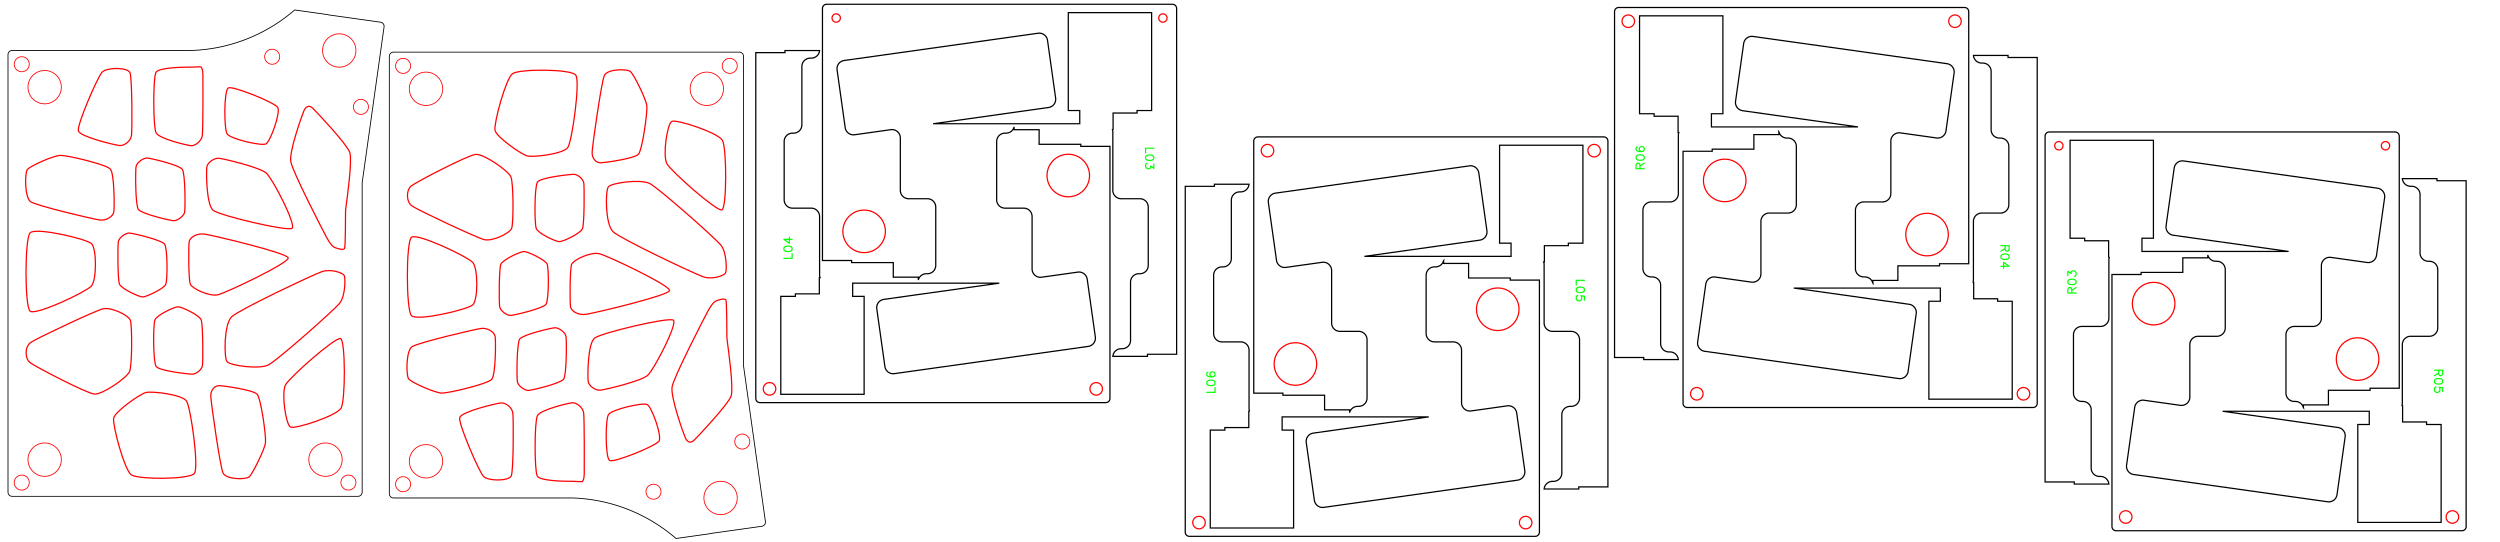 <?xml version="1.0" encoding="UTF-8" standalone="no"?>
<!-- Created with Inkscape (http://www.inkscape.org/) -->

<svg
   inkscape:version="1.2.2 (b0a8486541, 2022-12-01)"
   sodipodi:docname="beech_01.svg"
   xml:space="preserve"
   id="svg465"
   version="1.1"
   viewBox="0 0 600 130"
   height="130mm"
   width="600mm"
   xmlns:inkscape="http://www.inkscape.org/namespaces/inkscape"
   xmlns:sodipodi="http://sodipodi.sourceforge.net/DTD/sodipodi-0.dtd"
   xmlns="http://www.w3.org/2000/svg"
   xmlns:svg="http://www.w3.org/2000/svg"><sodipodi:namedview
     id="namedview467"
     pagecolor="#ffffff"
     bordercolor="#000000"
     borderopacity="0.25"
     inkscape:showpageshadow="2"
     inkscape:pageopacity="0.0"
     inkscape:pagecheckerboard="0"
     inkscape:deskcolor="#d1d1d1"
     inkscape:document-units="mm"
     showgrid="false"
     inkscape:zoom="0.73749998"
     inkscape:cx="1585.0848"
     inkscape:cy="499.66103"
     inkscape:window-width="1920"
     inkscape:window-height="1144"
     inkscape:window-x="0"
     inkscape:window-y="0"
     inkscape:window-maximized="1"
     inkscape:current-layer="g6418" /><defs
     id="defs462"><inkscape:path-effect
       effect="bspline"
       id="path-effect18350"
       is_visible="true"
       lpeversion="1"
       weight="15"
       steps="2"
       helper_size="0"
       apply_no_weight="true"
       apply_with_weight="true"
       only_selected="false" /><inkscape:path-effect
       effect="bspline"
       id="path-effect3138"
       is_visible="true"
       lpeversion="1"
       weight="15"
       steps="2"
       helper_size="0"
       apply_no_weight="true"
       apply_with_weight="true"
       only_selected="false" /><inkscape:path-effect
       effect="bspline"
       id="path-effect3138-3"
       is_visible="true"
       lpeversion="1"
       weight="15"
       steps="2"
       helper_size="0"
       apply_no_weight="true"
       apply_with_weight="true"
       only_selected="false" /></defs><g
     id="g6027"
     transform="rotate(-90,-7.039,130.388)"
     style="stroke-width:0.3;stroke-dasharray:none"><path
       style="font-size:12px;fill:none;fill-rule:evenodd;stroke:#ff0000;stroke-width:0.2;stroke-linecap:round;stroke-opacity:1;stroke-dasharray:none"
       d="m 83.62,117.619 a 1.8,1.8 0 0 1 0,-3.6 1.8,1.8 0 0 1 0,3.6 z"
       transform="rotate(90,-7.039,130.388)"
       id="path722" /><path
       style="font-size:12px;fill:none;fill-rule:evenodd;stroke:#ff0000;stroke-width:0.2;stroke-linecap:round;stroke-opacity:1;stroke-dasharray:none"
       d="M 83.62,115.819"
       transform="rotate(90,-7.039,130.388)"
       id="path720" /><path
       style="font-size:12px;fill:none;fill-rule:evenodd;stroke:#ff0000;stroke-width:0.2;stroke-linecap:round;stroke-opacity:1;stroke-dasharray:none"
       d="m 86.62,27.452 a 1.8,1.8 0 0 1 0,-3.6 1.8,1.8 0 0 1 0,3.6 z"
       transform="rotate(90,-7.039,130.388)"
       id="path718" /><path
       style="font-size:12px;fill:none;fill-rule:evenodd;stroke:#ff0000;stroke-width:0.2;stroke-linecap:round;stroke-opacity:1;stroke-dasharray:none"
       d="M 86.62,25.652"
       transform="rotate(90,-7.039,130.388)"
       id="path716" /><path
       style="font-size:12px;fill:none;fill-rule:evenodd;stroke:#ff0000;stroke-width:0.2;stroke-linecap:round;stroke-opacity:1;stroke-dasharray:none"
       d="m 65.32,15.419 a 1.8,1.8 0 0 1 0,-3.6 1.8,1.8 0 0 1 0,3.6 z"
       transform="rotate(90,-7.039,130.388)"
       id="path714" /><path
       style="font-size:12px;fill:none;fill-rule:evenodd;stroke:#ff0000;stroke-width:0.2;stroke-linecap:round;stroke-opacity:1;stroke-dasharray:none"
       d="M 65.32,13.619"
       transform="rotate(90,-7.039,130.388)"
       id="path712" /><path
       style="font-size:12px;fill:none;fill-rule:evenodd;stroke:#ff0000;stroke-width:0.2;stroke-linecap:round;stroke-opacity:1;stroke-dasharray:none"
       d="m 5.22,17.219 a 1.8,1.8 0 0 1 0,-3.6 1.8,1.8 0 0 1 0,3.6 z"
       transform="rotate(90,-7.039,130.388)"
       id="path710" /><path
       style="font-size:12px;fill:none;fill-rule:evenodd;stroke:#ff0000;stroke-width:0.2;stroke-linecap:round;stroke-opacity:1;stroke-dasharray:none"
       d="M 5.22,15.419"
       transform="rotate(90,-7.039,130.388)"
       id="path708" /><path
       style="font-size:12px;fill:none;fill-rule:evenodd;stroke:#ff0000;stroke-width:0.2;stroke-linecap:round;stroke-opacity:1;stroke-dasharray:none"
       d="m 5.22,117.619 a 1.8,1.8 0 0 1 0,-3.6 1.8,1.8 0 0 1 0,3.6 z"
       transform="rotate(90,-7.039,130.388)"
       id="path706" /><path
       style="font-size:12px;fill:none;fill-rule:evenodd;stroke:#ff0000;stroke-width:0.2;stroke-linecap:round;stroke-opacity:1;stroke-dasharray:none"
       d="M 5.22,115.819"
       transform="rotate(90,-7.039,130.388)"
       id="path704" /><path
       style="font-size:12px;fill:none;fill-rule:evenodd;stroke:#ff0000;stroke-width:0.2;stroke-linecap:round;stroke-opacity:1;stroke-dasharray:none"
       d="m 81.42,16.119 a 4,4 0 0 1 0,-8 4,4 0 0 1 0,8 z"
       transform="rotate(90,-7.039,130.388)"
       id="path702" /><path
       style="font-size:12px;fill:none;fill-rule:evenodd;stroke:#ff0000;stroke-width:0.2;stroke-linecap:round;stroke-opacity:1;stroke-dasharray:none"
       d="M 81.42,12.119"
       transform="rotate(90,-7.039,130.388)"
       id="path700" /><path
       style="font-size:12px;fill:none;fill-rule:evenodd;stroke:#ff0000;stroke-width:0.2;stroke-linecap:round;stroke-opacity:1;stroke-dasharray:none"
       d="m 78.12,114.319 a 4,4 0 0 1 0,-8 4,4 0 0 1 0,8 z"
       transform="rotate(90,-7.039,130.388)"
       id="path698" /><path
       style="font-size:12px;fill:none;fill-rule:evenodd;stroke:#ff0000;stroke-width:0.2;stroke-linecap:round;stroke-opacity:1;stroke-dasharray:none"
       d="M 78.12,110.319"
       transform="rotate(90,-7.039,130.388)"
       id="path696" /><path
       style="font-size:12px;fill:none;fill-rule:evenodd;stroke:#ff0000;stroke-width:0.2;stroke-linecap:round;stroke-opacity:1;stroke-dasharray:none"
       d="m 10.72,24.919 a 4,4 0 0 1 0,-8 4,4 0 0 1 0,8 z"
       transform="rotate(90,-7.039,130.388)"
       id="path694" /><path
       style="font-size:12px;fill:none;fill-rule:evenodd;stroke:#ff0000;stroke-width:0.2;stroke-linecap:round;stroke-opacity:1;stroke-dasharray:none"
       d="M 10.72,20.919"
       transform="rotate(90,-7.039,130.388)"
       id="path692" /><path
       style="font-size:12px;fill:none;fill-rule:evenodd;stroke:#ff0000;stroke-width:0.2;stroke-linecap:round;stroke-opacity:1;stroke-dasharray:none"
       d="m 10.72,114.319 a 4,4 0 0 1 0,-8 4,4 0 0 1 0,8 z"
       transform="rotate(90,-7.039,130.388)"
       id="path690" /><path
       style="font-size:12px;fill:none;fill-rule:evenodd;stroke:#ff0000;stroke-width:0.2;stroke-linecap:round;stroke-opacity:1;stroke-dasharray:none"
       d="M 10.72,110.319"
       transform="rotate(90,-7.039,130.388)"
       id="path688" /><path
       style="font-size:12px;fill:none;fill-rule:evenodd;stroke:#000000;stroke-width:0.2;stroke-linecap:round;stroke-opacity:1;stroke-dasharray:none"
       d="m 86.92,43.849 5.256,-37.395 a 1,1 0 0 0 -0.852,-1.13 l -12.515,-1.759 a 1,1 0 0 0 -0.257,-0.072 l -7.827,-1.1 a 39.9,39.9 0 0 1 -24.883,9.726 h -2.49 a 39.9,39.9 0 0 1 -0.495,-0.019 l -0.002,0.019 H 2.92 a 1,1 0 0 0 -1,1 V 118.119 a 1,1 0 0 0 1,1 H 85.92 a 1,1 0 0 0 1,-1 z"
       transform="rotate(90,-7.039,130.388)"
       id="path476" /><path
       id="path3095"
       style="color:#000000;fill:none;stroke:#ff0000;stroke-width:0.3;stroke-linecap:round;stroke-linejoin:round;stroke-dasharray:none;stroke-opacity:1"
       d="m 36.313,144.648 c 0.985,-1.301 3.858,-1.301 4.867,0.185 1.009,1.487 7.558,15.355 8.047,17.291 0.489,1.935 -1.494,6.134 -2.735,6.584 -1.241,0.45 -10.851,0.45 -12.324,-0.185 -1.474,-0.634 -5.618,-6.559 -5.386,-8.496 0.232,-1.936 6.547,-14.079 7.532,-15.38 z m 12.355,-0.002 c 1.126,-1.299 17.357,-1.299 18.789,-2.4e-4 1.432,1.299 -1.43,13.416 -2.555,14.714 -1.125,1.298 -8.773,1.298 -10.205,2.4e-4 -1.433,-1.298 -7.155,-13.415 -6.028,-14.714 z m 26.254,0.148 c 0.967,-1.447 6.796,-1.447 7.69,-0.831 0.894,0.616 3.415,6.362 3.448,7.979 0.033,1.617 -2.174,10.963 -3.289,11.964 -1.115,1.001 -9.317,1.001 -10.317,0.831 -1,-0.17 -2.128,-1.762 -1.907,-3.379 0.22,-1.617 3.408,-15.118 4.374,-16.565 z m 17.024,11.445 c 1.436,-0.375 12.84,4.587 14.061,5.664 1.221,1.077 1.221,6.166 -0.093,6.711 -1.314,0.545 -13.587,0.545 -15.023,0.375 -1.436,-0.17 -2.564,-1.761 -2.471,-2.838 0.093,-1.077 2.09,-9.536 3.526,-9.911 z m -68.957,8.469 c 1.61,0.331 5.801,6.324 6.16,7.752 0.359,1.427 -0.475,8.754 -2.084,9.753 -1.609,0.998 -15.797,2.992 -17.317,1.877 -1.521,-1.115 -1.521,-13.517 -0.36,-15.159 1.161,-1.641 11.991,-4.553 13.601,-4.223 z m 32.158,1.4 c 1.084,-0.45 9.21,-0.45 10.202,-0.279 0.991,0.171 2.119,1.762 2.067,2.662 -0.052,0.9 -1.659,7.708 -2.65,8.437 -0.991,0.729 -8.639,0.729 -9.671,0.28 -1.032,-0.449 -3.016,-4.648 -3.016,-5.549 -3.08e-4,-0.9 1.984,-5.101 3.068,-5.552 z m 17.94,4.529 c 1.052,-0.73 9.254,-0.73 10.254,-0.559 1,0.171 2.127,1.763 2.076,2.663 -0.052,0.9 -1.659,7.708 -2.709,8.438 -1.05,0.729 -9.253,0.729 -10.253,0.559 -1,-0.17 -2.128,-1.762 -2.077,-2.662 0.051,-0.9 1.658,-7.709 2.71,-8.439 z m -37.703,4.278 c 1.046,-0.758 10.003,-0.758 11.175,-0.307 1.172,0.451 3.155,4.651 3.155,5.551 -3.09e-4,0.9 -1.983,5.099 -3.13,5.549 -1.147,0.45 -9.873,0.45 -10.919,0.308 -1.046,-0.142 -2.083,-1.472 -2.109,-2.372 -0.025,-0.9 0.78,-7.97 1.826,-8.728 z m 56.088,-0.028 c 1.436,-0.73 13.229,-0.73 14.492,-0.041 1.263,0.689 1.263,7.11 1.263,7.803 1.6e-4,0.693 0.002,0.737 0.013,0.916 0.011,0.18 0.113,1.814 0.072,2.02 -0.042,0.207 -0.532,0.507 -1.858,0.54 -1.326,0.032 -13.211,0.032 -14.605,-0.138 -1.394,-0.17 -2.522,-1.761 -2.471,-2.661 0.051,-0.9 1.658,-7.709 3.095,-8.439 z m -36.325,8.22 c 1.084,-0.45 9.21,-0.45 10.202,-0.279 0.991,0.171 2.119,1.762 1.794,3.819 -0.325,2.057 -4.481,19.663 -5.685,19.942 -1.204,0.28 -8.286,-14.717 -8.833,-16.774 -0.547,-2.057 1.438,-6.258 2.522,-6.708 z m 17.706,5.52 c 1.286,-1.72 9.488,-1.72 10.487,-1.549 1,0.171 2.127,1.763 2.027,2.87 -0.101,1.108 -2.166,9.855 -3.571,11.404 -1.406,1.549 -12.462,7.264 -13.24,6.156 -0.779,-1.107 3.012,-17.161 4.297,-18.882 z M 28.17,188.019 c 1.708,-0.098 2.636,1.091 2.627,2.001 -0.009,0.91 -1.012,8.215 -2.078,9.132 -1.066,0.917 -10.015,2.174 -11.616,1.992 -1.6,-0.182 -7.59,-3.139 -8.232,-3.957 -0.642,-0.818 -0.642,-5.502 0.967,-6.231 1.609,-0.729 16.624,-2.839 18.332,-2.937 z m 8.393,3.894 c 0.967,-0.755 9.02,-0.755 10.771,1.127 1.751,1.882 10.043,19.443 10.814,21.632 0.771,2.189 -0.317,5.061 -0.903,5.368 -0.586,0.307 -4.974,0.307 -6.713,-1.127 -1.738,-1.434 -13.573,-14.826 -14.738,-17.015 -1.165,-2.189 -0.198,-9.23 0.769,-9.985 z m 54.628,0.042 c 1.185,-0.797 10.489,-0.797 11.053,0.272 0.564,1.069 -3.466,11.039 -4.65,11.836 -1.184,0.796 -8.212,-1.742 -8.778,-2.81 -0.566,-1.068 1.19,-8.501 2.375,-9.297 z m -60.18,14.014 c 1.875,1.059 11.57,12.029 11.076,13.204 -0.494,1.175 -14.802,1.175 -16.677,0.117 -1.875,-1.057 -5.062,-10.932 -4.568,-12.109 0.494,-1.176 8.294,-2.272 10.169,-1.213 z m 53.518,1.25 c 2.462,-0.445 11.246,2.727 12.237,3.15 0.991,0.423 1.46,1.191 0.658,2.067 -0.802,0.877 -8.748,8.295 -10.652,8.942 -1.904,0.647 -11.731,-0.734 -12.805,-0.882 -1.074,-0.148 -1.269,-0.148 -2.018,-0.148 -0.749,0 -7.547,0 -8.194,-0.216 -0.647,-0.216 0.119,-2.237 0.261,-2.521 0.142,-0.284 0.704,-0.908 2.284,-1.761 1.58,-0.853 15.767,-8.185 18.228,-8.631 z" /></g><g
     id="g6418"
     transform="rotate(-90,135.773,527.194)"
     style="stroke-width:0.3;stroke-dasharray:none"><path
       style="font-size:12px;fill:none;fill-rule:evenodd;stroke:#ff0000;stroke-width:0.2;stroke-linecap:round;stroke-dasharray:none;stroke-opacity:1"
       d="m 648.956,566.563 a 1.8,1.8 0 0 0 -3.6,0 1.8,1.8 0 0 0 3.6,0 z"
       id="path1331" /><path
       style="font-size:12px;fill:none;fill-rule:evenodd;stroke:#ff0000;stroke-width:0.2;stroke-linecap:round;stroke-dasharray:none;stroke-opacity:1"
       d="M 647.156,566.563"
       id="path1329" /><path
       style="font-size:12px;fill:none;fill-rule:evenodd;stroke:#ff0000;stroke-width:0.2;stroke-linecap:round;stroke-dasharray:none;stroke-opacity:1"
       d="m 558.789,569.563 a 1.8,1.8 0 0 0 -3.6,0 1.8,1.8 0 0 0 3.6,0 z"
       id="path1327" /><path
       style="font-size:12px;fill:none;fill-rule:evenodd;stroke:#ff0000;stroke-width:0.2;stroke-linecap:round;stroke-dasharray:none;stroke-opacity:1"
       d="M 556.989,569.563"
       id="path1325" /><path
       style="font-size:12px;fill:none;fill-rule:evenodd;stroke:#ff0000;stroke-width:0.2;stroke-linecap:round;stroke-dasharray:none;stroke-opacity:1"
       d="m 546.756,548.263 a 1.8,1.8 0 0 0 -3.6,0 1.8,1.8 0 0 0 3.6,0 z"
       id="path1323" /><path
       style="font-size:12px;fill:none;fill-rule:evenodd;stroke:#ff0000;stroke-width:0.2;stroke-linecap:round;stroke-dasharray:none;stroke-opacity:1"
       d="M 544.956,548.263"
       id="path1321" /><path
       style="font-size:12px;fill:none;fill-rule:evenodd;stroke:#ff0000;stroke-width:0.2;stroke-linecap:round;stroke-dasharray:none;stroke-opacity:1"
       d="m 548.556,488.163 a 1.8,1.8 0 0 0 -3.6,0 1.8,1.8 0 0 0 3.6,0 z"
       id="path1319" /><path
       style="font-size:12px;fill:none;fill-rule:evenodd;stroke:#ff0000;stroke-width:0.2;stroke-linecap:round;stroke-dasharray:none;stroke-opacity:1"
       d="M 546.756,488.163"
       id="path1317" /><path
       style="font-size:12px;fill:none;fill-rule:evenodd;stroke:#ff0000;stroke-width:0.2;stroke-linecap:round;stroke-dasharray:none;stroke-opacity:1"
       d="m 648.956,488.163 a 1.8,1.8 0 0 0 -3.6,0 1.8,1.8 0 0 0 3.6,0 z"
       id="path1315" /><path
       style="font-size:12px;fill:none;fill-rule:evenodd;stroke:#ff0000;stroke-width:0.2;stroke-linecap:round;stroke-dasharray:none;stroke-opacity:1"
       d="M 647.156,488.163"
       id="path1313" /><path
       style="font-size:12px;fill:none;fill-rule:evenodd;stroke:#ff0000;stroke-width:0.2;stroke-linecap:round;stroke-dasharray:none;stroke-opacity:1"
       d="m 547.456,564.363 a 4,4 0 0 0 -8,0 4,4 0 0 0 8,0 z"
       id="path1311" /><path
       style="font-size:12px;fill:none;fill-rule:evenodd;stroke:#ff0000;stroke-width:0.2;stroke-linecap:round;stroke-dasharray:none;stroke-opacity:1"
       d="M 543.456,564.363"
       id="path1309" /><path
       style="font-size:12px;fill:none;fill-rule:evenodd;stroke:#ff0000;stroke-width:0.2;stroke-linecap:round;stroke-dasharray:none;stroke-opacity:1"
       d="m 645.656,561.063 a 4,4 0 0 0 -8,0 4,4 0 0 0 8,0 z"
       id="path1307" /><path
       style="font-size:12px;fill:none;fill-rule:evenodd;stroke:#ff0000;stroke-width:0.2;stroke-linecap:round;stroke-dasharray:none;stroke-opacity:1"
       d="M 641.656,561.063"
       id="path1305" /><path
       style="font-size:12px;fill:none;fill-rule:evenodd;stroke:#ff0000;stroke-width:0.2;stroke-linecap:round;stroke-dasharray:none;stroke-opacity:1"
       d="m 556.256,493.663 a 4,4 0 0 0 -8,0 4,4 0 0 0 8,0 z"
       id="path1303" /><path
       style="font-size:12px;fill:none;fill-rule:evenodd;stroke:#ff0000;stroke-width:0.2;stroke-linecap:round;stroke-dasharray:none;stroke-opacity:1"
       d="M 552.256,493.663"
       id="path1301" /><path
       style="font-size:12px;fill:none;fill-rule:evenodd;stroke:#ff0000;stroke-width:0.2;stroke-linecap:round;stroke-dasharray:none;stroke-opacity:1"
       d="m 645.656,493.663 a 4,4 0 0 0 -8,0 4,4 0 0 0 8,0 z"
       id="path1299" /><path
       style="font-size:12px;fill:none;fill-rule:evenodd;stroke:#ff0000;stroke-width:0.2;stroke-linecap:round;stroke-dasharray:none;stroke-opacity:1"
       d="M 641.656,493.663"
       id="path1297" /><path
       style="font-size:12px;fill:none;fill-rule:evenodd;stroke:#000000;stroke-width:0.2;stroke-linecap:round;stroke-dasharray:none;stroke-opacity:1"
       d="m 575.186,569.863 -37.395,5.256 a 1,1 0 0 1 -1.13,-0.852 l -1.759,-12.515 a 1,1 0 0 1 -0.072,-0.257 l -1.1,-7.827 a 39.9,39.9 0 0 0 9.726,-24.883 v -2.49 a 39.9,39.9 0 0 0 -0.019,-0.495 l 0.019,-0.002 v -39.935 a 1,1 0 0 1 1,-1 h 105 a 1,1 0 0 1 1,1 v 83 a 1,1 0 0 1 -1,1 z"
       id="path476-6" /><path
       id="path3095-4"
       style="color:#000000;fill:none;stroke:#ff0000;stroke-width:0.3;stroke-linecap:round;stroke-linejoin:round;stroke-dasharray:none;stroke-opacity:1"
       d="m 618.372,490.164 c -0.985,-1.301 -3.858,-1.301 -4.867,0.185 -1.009,1.487 -7.558,15.355 -8.047,17.291 -0.489,1.935 1.494,6.134 2.735,6.584 1.241,0.45 10.851,0.45 12.324,-0.185 1.474,-0.634 5.618,-6.559 5.386,-8.496 -0.232,-1.936 -6.547,-14.079 -7.532,-15.38 z m -12.355,-0.002 c -1.126,-1.299 -17.357,-1.299 -18.789,-2.4e-4 -1.432,1.299 1.43,13.416 2.555,14.714 1.125,1.298 8.773,1.298 10.205,2.4e-4 1.433,-1.298 7.155,-13.415 6.028,-14.714 z m -26.254,0.148 c -0.967,-1.447 -6.796,-1.447 -7.69,-0.831 -0.894,0.616 -3.415,6.362 -3.448,7.979 -0.033,1.617 2.174,10.963 3.289,11.964 1.115,1.001 9.317,1.001 10.317,0.831 1,-0.17 2.128,-1.762 1.907,-3.379 -0.22,-1.617 -3.408,-15.118 -4.375,-16.565 z m -17.024,11.445 c -1.436,-0.375 -12.84,4.587 -14.061,5.664 -1.221,1.077 -1.221,6.166 0.093,6.711 1.314,0.545 13.587,0.545 15.023,0.375 1.436,-0.17 2.564,-1.761 2.471,-2.838 -0.093,-1.077 -2.09,-9.536 -3.526,-9.911 z m 68.957,8.469 c -1.61,0.331 -5.801,6.324 -6.16,7.752 -0.359,1.427 0.475,8.754 2.084,9.753 1.609,0.998 15.797,2.992 17.317,1.877 1.521,-1.115 1.521,-13.517 0.36,-15.159 -1.161,-1.641 -11.991,-4.553 -13.601,-4.223 z m -32.158,1.4 c -1.084,-0.45 -9.21,-0.45 -10.202,-0.279 -0.991,0.171 -2.119,1.762 -2.067,2.662 0.052,0.9 1.659,7.708 2.65,8.437 0.991,0.729 8.639,0.729 9.671,0.28 1.032,-0.449 3.016,-4.648 3.016,-5.549 3.1e-4,-0.9 -1.984,-5.101 -3.068,-5.552 z m -17.94,4.529 c -1.052,-0.73 -9.254,-0.73 -10.254,-0.559 -1,0.171 -2.127,1.763 -2.076,2.663 0.052,0.9 1.659,7.708 2.709,8.438 1.05,0.729 9.253,0.729 10.253,0.559 1,-0.17 2.128,-1.762 2.077,-2.662 -0.051,-0.9 -1.658,-7.709 -2.71,-8.439 z m 37.703,4.278 c -1.046,-0.758 -10.003,-0.758 -11.175,-0.307 -1.172,0.451 -3.155,4.651 -3.155,5.551 3.1e-4,0.9 1.983,5.099 3.13,5.549 1.147,0.45 9.873,0.45 10.919,0.308 1.046,-0.142 2.083,-1.472 2.108,-2.372 0.025,-0.9 -0.78,-7.97 -1.826,-8.728 z m -56.088,-0.028 c -1.436,-0.73 -13.229,-0.73 -14.492,-0.041 -1.263,0.689 -1.263,7.11 -1.263,7.803 -1.6e-4,0.693 -0.002,0.737 -0.013,0.916 -0.011,0.18 -0.113,1.814 -0.072,2.02 0.042,0.207 0.532,0.507 1.858,0.54 1.326,0.032 13.211,0.032 14.605,-0.138 1.394,-0.17 2.522,-1.761 2.471,-2.661 -0.051,-0.9 -1.658,-7.709 -3.095,-8.439 z m 36.325,8.22 c -1.084,-0.45 -9.21,-0.45 -10.202,-0.279 -0.991,0.171 -2.119,1.762 -1.794,3.819 0.325,2.057 4.481,19.663 5.685,19.942 1.204,0.28 8.286,-14.717 8.833,-16.774 0.547,-2.057 -1.438,-6.258 -2.522,-6.708 z m -17.706,5.52 c -1.286,-1.72 -9.488,-1.72 -10.487,-1.549 -1,0.171 -2.127,1.763 -2.027,2.87 0.101,1.108 2.166,9.855 3.571,11.404 1.406,1.549 12.462,7.264 13.24,6.156 0.779,-1.107 -3.012,-17.161 -4.297,-18.882 z m 44.685,-0.609 c -1.708,-0.098 -2.636,1.091 -2.627,2.001 0.009,0.91 1.012,8.215 2.078,9.132 1.066,0.917 10.015,2.174 11.616,1.992 1.6,-0.182 7.59,-3.139 8.232,-3.957 0.642,-0.818 0.642,-5.502 -0.967,-6.231 -1.609,-0.729 -16.624,-2.839 -18.332,-2.937 z m -8.393,3.894 c -0.967,-0.755 -9.02,-0.755 -10.771,1.127 -1.751,1.882 -10.043,19.443 -10.814,21.632 -0.771,2.189 0.317,5.061 0.903,5.368 0.586,0.307 4.974,0.307 6.713,-1.127 1.738,-1.434 13.573,-14.826 14.738,-17.015 1.165,-2.189 0.198,-9.23 -0.769,-9.985 z m -54.628,0.042 c -1.185,-0.797 -10.489,-0.797 -11.053,0.272 -0.564,1.069 3.466,11.039 4.65,11.836 1.184,0.796 8.212,-1.742 8.778,-2.81 0.566,-1.068 -1.19,-8.501 -2.375,-9.297 z m 60.18,14.014 c -1.875,1.059 -11.57,12.029 -11.076,13.204 0.494,1.175 14.802,1.175 16.677,0.117 1.875,-1.057 5.062,-10.932 4.568,-12.109 -0.494,-1.176 -8.294,-2.272 -10.169,-1.213 z m -53.518,1.25 c -2.462,-0.445 -11.246,2.727 -12.237,3.15 -0.991,0.423 -1.46,1.191 -0.658,2.067 0.802,0.877 8.748,8.295 10.652,8.942 1.904,0.647 11.731,-0.734 12.805,-0.882 1.074,-0.148 1.269,-0.148 2.018,-0.148 0.749,0 7.547,0 8.194,-0.216 0.647,-0.216 -0.119,-2.237 -0.261,-2.521 -0.142,-0.284 -0.704,-0.908 -2.284,-1.761 -1.58,-0.853 -15.767,-8.185 -18.228,-8.631 z" /></g><g
     id="g6041"
     transform="rotate(90,278.953,144.741)"
     style="stroke-width:0.3;stroke-dasharray:none"><path
       style="font-size:12px;fill:none;fill-rule:evenodd;stroke:#ff0000;stroke-width:0.3;stroke-linecap:round;stroke-dasharray:none;stroke-opacity:1"
       d="m 137.537,223.003 a 1,1 0 0 1 2,0 1,1 0 0 1 -2,0 z"
       id="path1496" /><path
       style="font-size:12px;fill:none;fill-rule:evenodd;stroke:#ff0000;stroke-width:0.3;stroke-linecap:round;stroke-dasharray:none;stroke-opacity:1"
       d="M 138.537,223.003"
       id="path1494" /><path
       style="font-size:12px;fill:none;fill-rule:evenodd;stroke:#ff0000;stroke-width:0.3;stroke-linecap:round;stroke-dasharray:none;stroke-opacity:1"
       d="m 137.537,144.603 a 1,1 0 0 1 2,0 1,1 0 0 1 -2,0 z"
       id="path1480" /><path
       style="font-size:12px;fill:none;fill-rule:evenodd;stroke:#ff0000;stroke-width:0.3;stroke-linecap:round;stroke-dasharray:none;stroke-opacity:1"
       d="M 138.537,144.603"
       id="path1478" /><path
       style="font-size:12px;fill:none;fill-rule:evenodd;stroke:#ff0000;stroke-width:0.3;stroke-linecap:round;stroke-dasharray:none;stroke-opacity:1"
       d="m 184.637,216.303 a 5.1,5.1 0 0 1 10.2,0 5.1,5.1 0 0 1 -10.2,0 z"
       id="path1476" /><path
       style="font-size:12px;fill:none;fill-rule:evenodd;stroke:#ff0000;stroke-width:0.3;stroke-linecap:round;stroke-dasharray:none;stroke-opacity:1"
       d="M 189.737,216.303"
       id="path1474" /><path
       style="font-size:12px;fill:none;fill-rule:evenodd;stroke:#000000;stroke-width:0.3;stroke-linecap:round;stroke-dasharray:none;stroke-opacity:1"
       d="m 136.237,226.303 h 60.5 v -6.999 h 0.5 v -10 h 3.5 v -6.001 h 0.68 a 2,2 0 0 1 -1.511,-1.939 v -0.25 a 2,2 0 0 0 -2,-2 h -14 a 2,2 0 0 0 -2,2 v 4.5 a 2,2 0 0 1 -2,2 h -12.593 a 2,2 0 0 0 -1.981,2.278 l 1.222,8.695 a 2,2 0 0 1 -1.702,2.259 l -13.864,1.948 a 2,2 0 0 1 -2.259,-1.702 l -6.541,-46.542 a 2,2 0 0 1 1.702,-2.259 l 13.864,-1.949 a 2,2 0 0 1 2.259,1.703 l 3.893,27.698 v -35.19 h -3.169 v 2.75 h -23.5 v -20 h 23.5 v 3.5 h 0.6 v 5.75 h 3.9 v 0.176 a 2,2 0 0 1 0.669,-0.115 h 14 a 2,2 0 0 0 2,-2 v -4.5 a 2,2 0 0 1 2,-2 h 14 a 2,2 0 0 1 2,2 v 0.25 a 2,2 0 0 0 2,2 h 14 a 2,2 0 0 1 2,2 v 0.25 a 2,2 0 0 0 1.831,1.993 v -8.304 h -0.5 v -7 h -83 a 1,1 0 0 0 -1,1 v 83 a 1,1 0 0 0 1,1 z"
       id="path544" /><g
       inkscape:label="Hershey Text"
       style="fill:none;stroke:#00ff00;stroke-width:0.3;stroke-linecap:round;stroke-linejoin:round;stroke-dasharray:none;stroke-opacity:1"
       id="g5430"><g
         transform="translate(169.129,148.756)"
         id="g5428"
         style="stroke:#00ff00;stroke-width:0.3;stroke-dasharray:none;stroke-opacity:1"><path
           d="M 220,662 V 0 m 0,0 h 378"
           style="stroke:#00ff00;stroke-width:94.488;stroke-dasharray:none;stroke-opacity:1"
           transform="scale(0.003,-0.003)"
           id="path5422" /><path
           d="M 378,662 284,630 220,536 189,378 V 284 L 220,126 284,31.5 378,0 h 63 l 95,31.5 62,94.5 32,158 v 94 l -32,158 -62,94 -95,32 h -63"
           style="stroke:#00ff00;stroke-width:94.488;stroke-dasharray:none;stroke-opacity:1"
           transform="matrix(0.003,0,0,-0.003,1.702,0)"
           id="path5424" /><path
           d="M 252,662 H 598 L 410,410 h 94 l 63,-32 31,-32 32,-94 V 189 L 598,94.5 536,31.5 441,0 H 346 L 252,31.5 220,63 189,126"
           style="stroke:#00ff00;stroke-width:94.488;stroke-dasharray:none;stroke-opacity:1"
           transform="matrix(0.003,0,0,-0.003,3.702,0)"
           id="path5426" /></g></g></g><g
     id="g6069"
     transform="rotate(-90,204.598,166.464)"
     style="stroke-width:0.3;stroke-dasharray:none"><path
       style="font-size:12px;fill:none;fill-rule:evenodd;stroke:#ff0000;stroke-width:0.3;stroke-linecap:round;stroke-dasharray:none;stroke-opacity:1"
       d="m 276.235,224.956 a 1.5,1.5 0 0 1 3,0 1.5,1.5 0 0 1 -3,0 z"
       id="path1468" /><path
       style="font-size:12px;fill:none;fill-rule:evenodd;stroke:#ff0000;stroke-width:0.3;stroke-linecap:round;stroke-dasharray:none;stroke-opacity:1"
       d="M 277.735,224.956"
       id="path1466" /><path
       style="font-size:12px;fill:none;fill-rule:evenodd;stroke:#ff0000;stroke-width:0.3;stroke-linecap:round;stroke-dasharray:none;stroke-opacity:1"
       d="m 276.235,146.556 a 1.5,1.5 0 0 1 3,0 1.5,1.5 0 0 1 -3,0 z"
       id="path1452" /><path
       style="font-size:12px;fill:none;fill-rule:evenodd;stroke:#ff0000;stroke-width:0.3;stroke-linecap:round;stroke-dasharray:none;stroke-opacity:1"
       d="M 277.735,146.556"
       id="path1450" /><path
       style="font-size:12px;fill:none;fill-rule:evenodd;stroke:#ff0000;stroke-width:0.3;stroke-linecap:round;stroke-dasharray:none;stroke-opacity:1"
       d="m 323.835,218.256 a 5.1,5.1 0 0 1 10.2,0 5.1,5.1 0 0 1 -10.2,0 z"
       id="path1448" /><path
       style="font-size:12px;fill:none;fill-rule:evenodd;stroke:#ff0000;stroke-width:0.3;stroke-linecap:round;stroke-dasharray:none;stroke-opacity:1"
       d="M 328.935,218.256"
       id="path1446" /><path
       style="font-size:12px;fill:none;fill-rule:evenodd;stroke:#000000;stroke-width:0.3;stroke-linecap:round;stroke-dasharray:none;stroke-opacity:1"
       d="m 275.435,228.256 h 60.5 v -6.999 h 0.5 v -10 h 3.5 v -6.001 h 0.68 a 2,2 0 0 1 -1.511,-1.939 v -0.25 a 2,2 0 0 0 -2,-2 h -14 a 2,2 0 0 0 -2,2 v 4.5 a 2,2 0 0 1 -2,2 h -12.593 a 2,2 0 0 0 -1.981,2.278 l 1.222,8.695 a 2,2 0 0 1 -1.702,2.259 l -13.864,1.948 a 2,2 0 0 1 -2.259,-1.702 l -6.541,-46.542 a 2,2 0 0 1 1.702,-2.259 l 13.864,-1.949 a 2,2 0 0 1 2.259,1.703 l 3.893,27.698 v -35.19 h -3.169 v 2.75 h -23.5 v -20 h 23.5 v 3.5 h 0.6 v 5.75 h 3.9 v 0.176 a 2,2 0 0 1 0.669,-0.115 h 14 a 2,2 0 0 0 2,-2 v -4.5 a 2,2 0 0 1 2,-2 h 14 a 2,2 0 0 1 2,2 v 0.25 a 2,2 0 0 0 2,2 h 14 a 2,2 0 0 1 2,2 v 0.25 a 2,2 0 0 0 1.831,1.993 v -8.304 h -0.5 v -7 h -83 a 1,1 0 0 0 -1,1 v 83 a 1,1 0 0 0 1,1 z"
       id="path596" /><g
       inkscape:label="Hershey Text"
       style="fill:none;stroke:#00ff00;stroke-width:0.3;stroke-linecap:round;stroke-linejoin:round;stroke-dasharray:none;stroke-opacity:1"
       id="g5450"><g
         transform="translate(308.405,151.976)"
         id="g5448"
         style="stroke:#00ff00;stroke-width:0.3;stroke-dasharray:none;stroke-opacity:1"><path
           d="M 220,662 V 0 m 0,0 h 378"
           style="stroke:#00ff00;stroke-width:94.488;stroke-dasharray:none;stroke-opacity:1"
           transform="scale(0.003,-0.003)"
           id="path5442" /><path
           d="M 378,662 284,630 220,536 189,378 V 284 L 220,126 284,31.5 378,0 h 63 l 95,31.5 62,94.5 32,158 v 94 l -32,158 -62,94 -95,32 h -63"
           style="stroke:#00ff00;stroke-width:94.488;stroke-dasharray:none;stroke-opacity:1"
           transform="matrix(0.003,0,0,-0.003,1.702,0)"
           id="path5444" /><path
           d="M 504,662 189,220 H 662 M 504,662 V 0"
           style="stroke:#00ff00;stroke-width:94.488;stroke-dasharray:none;stroke-opacity:1"
           transform="matrix(0.003,0,0,-0.003,3.702,0)"
           id="path5446" /></g></g></g><g
     id="g6097"
     transform="rotate(90,450.761,79.103)"
     style="stroke-width:0.3;stroke-dasharray:none"><path
       style="font-size:12px;fill:none;fill-rule:evenodd;stroke:#ff0000;stroke-width:0.3;stroke-linecap:round;stroke-dasharray:none;stroke-opacity:1"
       d="m 406.316,225.663 a 1.5,1.5 0 0 1 3,0 1.5,1.5 0 0 1 -3,0 z"
       id="path1440" /><path
       style="font-size:12px;fill:none;fill-rule:evenodd;stroke:#ff0000;stroke-width:0.3;stroke-linecap:round;stroke-dasharray:none;stroke-opacity:1"
       d="M 407.816,225.663"
       id="path1438" /><path
       style="font-size:12px;fill:none;fill-rule:evenodd;stroke:#ff0000;stroke-width:0.3;stroke-linecap:round;stroke-dasharray:none;stroke-opacity:1"
       d="m 406.316,147.263 a 1.5,1.5 0 0 1 3,0 1.5,1.5 0 0 1 -3,0 z"
       id="path1424" /><path
       style="font-size:12px;fill:none;fill-rule:evenodd;stroke:#ff0000;stroke-width:0.3;stroke-linecap:round;stroke-dasharray:none;stroke-opacity:1"
       d="M 407.816,147.263"
       id="path1422" /><path
       style="font-size:12px;fill:none;fill-rule:evenodd;stroke:#ff0000;stroke-width:0.3;stroke-linecap:round;stroke-dasharray:none;stroke-opacity:1"
       d="m 453.916,218.963 a 5.1,5.1 0 0 1 10.2,0 5.1,5.1 0 0 1 -10.2,0 z"
       id="path1420" /><path
       style="font-size:12px;fill:none;fill-rule:evenodd;stroke:#ff0000;stroke-width:0.3;stroke-linecap:round;stroke-dasharray:none;stroke-opacity:1"
       d="M 459.016,218.963"
       id="path1418" /><path
       style="font-size:12px;fill:none;fill-rule:evenodd;stroke:#000000;stroke-width:0.3;stroke-linecap:round;stroke-dasharray:none;stroke-opacity:1"
       d="m 405.516,228.963 h 60.5 v -6.999 h 0.5 v -10 h 3.5 v -6.001 h 0.68 a 2,2 0 0 1 -1.511,-1.939 v -0.25 a 2,2 0 0 0 -2,-2 h -14 a 2,2 0 0 0 -2,2 v 4.5 a 2,2 0 0 1 -2,2 h -12.593 a 2,2 0 0 0 -1.981,2.278 l 1.222,8.695 a 2,2 0 0 1 -1.702,2.259 l -13.864,1.948 a 2,2 0 0 1 -2.259,-1.702 l -6.541,-46.542 a 2,2 0 0 1 1.702,-2.259 l 13.864,-1.949 a 2,2 0 0 1 2.259,1.703 l 3.893,27.698 v -35.19 h -3.169 v 2.75 h -23.5 v -20 h 23.5 v 3.5 h 0.6 v 5.75 h 3.9 v 0.176 a 2,2 0 0 1 0.669,-0.115 h 14 a 2,2 0 0 0 2,-2 v -4.5 a 2,2 0 0 1 2,-2 h 14 a 2,2 0 0 1 2,2 v 0.25 a 2,2 0 0 0 2,2 h 14 a 2,2 0 0 1 2,2 v 0.25 a 2,2 0 0 0 1.831,1.993 v -8.304 h -0.5 v -7 h -83 a 1,1 0 0 0 -1,1 v 83 a 1,1 0 0 0 1,1 z"
       id="path596-5" /><g
       inkscape:label="Hershey Text"
       style="fill:none;stroke:#00ff00;stroke-width:0.3;stroke-linecap:round;stroke-linejoin:round;stroke-dasharray:none;stroke-opacity:1"
       id="g5470"><g
         transform="translate(438.282,151.575)"
         id="g5468"
         style="stroke:#00ff00;stroke-width:0.3;stroke-dasharray:none;stroke-opacity:1"><path
           d="M 220,662 V 0 m 0,0 h 378"
           style="stroke:#00ff00;stroke-width:94.488;stroke-dasharray:none;stroke-opacity:1"
           transform="scale(0.003,-0.003)"
           id="path5462" /><path
           d="M 378,662 284,630 220,536 189,378 V 284 L 220,126 284,31.5 378,0 h 63 l 95,31.5 62,94.5 32,158 v 94 l -32,158 -62,94 -95,32 h -63"
           style="stroke:#00ff00;stroke-width:94.488;stroke-dasharray:none;stroke-opacity:1"
           transform="matrix(0.003,0,0,-0.003,1.702,0)"
           id="path5464" /><path
           d="M 567,662 H 252 l -32,-284 32,32 94,31 h 95 l 95,-31 62,-64 32,-94 V 189 L 598,94.5 536,31.5 441,0 H 346 L 252,31.5 220,63 189,126"
           style="stroke:#00ff00;stroke-width:94.488;stroke-dasharray:none;stroke-opacity:1"
           transform="matrix(0.003,0,0,-0.003,3.702,0)"
           id="path5466" /></g></g></g><g
     id="g6125"
     transform="rotate(-90,397.494,259.063)"
     style="stroke-width:0.3;stroke-dasharray:none"><path
       style="font-size:12px;fill:none;fill-rule:evenodd;stroke:#ff0000;stroke-width:0.3;stroke-linecap:round;stroke-dasharray:none;stroke-opacity:1"
       d="m 529.635,227.73 a 1.5,1.5 0 0 1 3,0 1.5,1.5 0 0 1 -3,0 z"
       id="path1412" /><path
       style="font-size:12px;fill:none;fill-rule:evenodd;stroke:#ff0000;stroke-width:0.3;stroke-linecap:round;stroke-dasharray:none;stroke-opacity:1"
       d="M 531.135,227.73"
       id="path1410" /><path
       style="font-size:12px;fill:none;fill-rule:evenodd;stroke:#ff0000;stroke-width:0.3;stroke-linecap:round;stroke-dasharray:none;stroke-opacity:1"
       d="m 529.635,149.33 a 1.5,1.5 0 0 1 3,0 1.5,1.5 0 0 1 -3,0 z"
       id="path1396" /><path
       style="font-size:12px;fill:none;fill-rule:evenodd;stroke:#ff0000;stroke-width:0.3;stroke-linecap:round;stroke-dasharray:none;stroke-opacity:1"
       d="M 531.135,149.33"
       id="path1394" /><path
       style="font-size:12px;fill:none;fill-rule:evenodd;stroke:#ff0000;stroke-width:0.3;stroke-linecap:round;stroke-dasharray:none;stroke-opacity:1"
       d="m 577.235,221.03 a 5.1,5.1 0 0 1 10.2,0 5.1,5.1 0 0 1 -10.2,0 z"
       id="path1392" /><path
       style="font-size:12px;fill:none;fill-rule:evenodd;stroke:#ff0000;stroke-width:0.3;stroke-linecap:round;stroke-dasharray:none;stroke-opacity:1"
       d="M 582.335,221.03"
       id="path1390" /><path
       style="font-size:12px;fill:none;fill-rule:evenodd;stroke:#000000;stroke-width:0.3;stroke-linecap:round;stroke-dasharray:none;stroke-opacity:1"
       d="m 528.835,231.03 h 60.5 v -6.999 h 0.5 v -10 h 3.5 v -6.001 h 0.68 a 2,2 0 0 1 -1.511,-1.939 v -0.25 a 2,2 0 0 0 -2,-2 h -14 a 2,2 0 0 0 -2,2 v 4.5 a 2,2 0 0 1 -2,2 h -12.593 a 2,2 0 0 0 -1.981,2.278 l 1.222,8.695 a 2,2 0 0 1 -1.702,2.259 l -13.864,1.948 a 2,2 0 0 1 -2.259,-1.702 l -6.541,-46.542 a 2,2 0 0 1 1.702,-2.259 l 13.864,-1.949 a 2,2 0 0 1 2.259,1.703 l 3.893,27.698 v -35.19 h -3.169 v 2.75 h -23.5 v -20 h 23.5 v 3.5 h 0.6 v 5.75 h 3.9 v 0.176 a 2,2 0 0 1 0.669,-0.115 h 14 a 2,2 0 0 0 2,-2 v -4.5 a 2,2 0 0 1 2,-2 h 14 a 2,2 0 0 1 2,2 v 0.25 a 2,2 0 0 0 2,2 h 14 a 2,2 0 0 1 2,2 v 0.25 a 2,2 0 0 0 1.831,1.993 v -8.304 h -0.5 v -7 h -83 a 1,1 0 0 0 -1,1 v 83 a 1,1 0 0 0 1,1 z"
       id="path596-5-3" /><g
       inkscape:label="Hershey Text"
       style="fill:none;stroke:#00ff00;stroke-width:0.3;stroke-linecap:round;stroke-linejoin:round;stroke-dasharray:none;stroke-opacity:1"
       id="g5490"><g
         transform="translate(561.732,153.176)"
         id="g5488"
         style="stroke:#00ff00;stroke-width:0.3;stroke-dasharray:none;stroke-opacity:1"><path
           d="M 220,662 V 0 m 0,0 h 378"
           style="stroke:#00ff00;stroke-width:94.488;stroke-dasharray:none;stroke-opacity:1"
           transform="scale(0.003,-0.003)"
           id="path5482" /><path
           d="M 378,662 284,630 220,536 189,378 V 284 L 220,126 284,31.5 378,0 h 63 l 95,31.5 62,94.5 32,158 v 94 l -32,158 -62,94 -95,32 h -63"
           style="stroke:#00ff00;stroke-width:94.488;stroke-dasharray:none;stroke-opacity:1"
           transform="matrix(0.003,0,0,-0.003,1.702,0)"
           id="path5484" /><path
           d="m 598,567 -31,63 -95,32 H 410 L 315,630 252,536 220,378 V 220 L 252,94.5 315,31.5 410,0 h 31 l 95,31.5 62,63 32,94.5 v 31 l -32,95 -62,63 -95,32 h -31 l -95,-32 -63,-63 -32,-95"
           style="stroke:#00ff00;stroke-width:94.488;stroke-dasharray:none;stroke-opacity:1"
           transform="matrix(0.003,0,0,-0.003,3.702,0)"
           id="path5486" /></g></g></g><g
     id="g6396"
     transform="rotate(-90,277.563,273.562)"
     style="stroke-width:0.3;stroke-dasharray:none"><path
       style="font-size:12px;fill:none;fill-rule:evenodd;stroke:#ff0000;stroke-width:0.3;stroke-linecap:round;stroke-dasharray:none;stroke-opacity:1"
       d="m 517.148,568.519 a 1,1 0 0 0 -2,0 1,1 0 0 0 2,0 z"
       id="path1496-7" /><path
       style="font-size:12px;fill:none;fill-rule:evenodd;stroke:#ff0000;stroke-width:0.3;stroke-linecap:round;stroke-dasharray:none;stroke-opacity:1"
       d="M 516.148,568.519"
       id="path1494-8" /><path
       style="font-size:12px;fill:none;fill-rule:evenodd;stroke:#ff0000;stroke-width:0.3;stroke-linecap:round;stroke-dasharray:none;stroke-opacity:1"
       d="m 517.148,490.119 a 1,1 0 0 0 -2,0 1,1 0 0 0 2,0 z"
       id="path1480-0" /><path
       style="font-size:12px;fill:none;fill-rule:evenodd;stroke:#ff0000;stroke-width:0.3;stroke-linecap:round;stroke-dasharray:none;stroke-opacity:1"
       d="M 516.148,490.119"
       id="path1478-6" /><path
       style="font-size:12px;fill:none;fill-rule:evenodd;stroke:#ff0000;stroke-width:0.3;stroke-linecap:round;stroke-dasharray:none;stroke-opacity:1"
       d="m 470.048,561.819 a 5.1,5.1 0 0 0 -10.2,0 5.1,5.1 0 0 0 10.2,0 z"
       id="path1476-3" /><path
       style="font-size:12px;fill:none;fill-rule:evenodd;stroke:#ff0000;stroke-width:0.3;stroke-linecap:round;stroke-dasharray:none;stroke-opacity:1"
       d="M 464.948,561.819"
       id="path1474-2" /><path
       style="font-size:12px;fill:none;fill-rule:evenodd;stroke:#000000;stroke-width:0.3;stroke-linecap:round;stroke-dasharray:none;stroke-opacity:1"
       d="m 518.448,571.819 h -60.5 v -6.999 h -0.5 v -10 h -3.5 v -6.001 h -0.68 a 2,2 0 0 0 1.511,-1.939 v -0.25 a 2,2 0 0 1 2,-2 h 14 a 2,2 0 0 1 2,2 v 4.5 a 2,2 0 0 0 2,2 h 12.593 a 2,2 0 0 1 1.981,2.278 l -1.222,8.695 a 2,2 0 0 0 1.702,2.259 l 13.864,1.948 a 2,2 0 0 0 2.259,-1.702 l 6.541,-46.542 a 2,2 0 0 0 -1.702,-2.259 l -13.864,-1.949 a 2,2 0 0 0 -2.259,1.703 l -3.893,27.698 v -35.19 h 3.169 v 2.75 h 23.5 v -20 h -23.5 v 3.5 h -0.6 v 5.75 h -3.9 v 0.176 a 2,2 0 0 0 -0.669,-0.115 h -14 a 2,2 0 0 1 -2,-2 v -4.5 a 2,2 0 0 0 -2,-2 h -14 a 2,2 0 0 0 -2,2 v 0.25 a 2,2 0 0 1 -2,2 h -14 a 2,2 0 0 0 -2,2 v 0.25 a 2,2 0 0 1 -1.831,1.993 v -8.304 h 0.5 v -7 h 83 a 1,1 0 0 1 1,1 v 83 a 1,1 0 0 1 -1,1 z"
       id="path544-6" /><g
       inkscape:label="Hershey Text"
       style="fill:none;stroke:#00ff00;stroke-width:0.3;stroke-linecap:round;stroke-linejoin:round;stroke-dasharray:none;stroke-opacity:1"
       id="g5590"><g
         transform="translate(480.133,494.271)"
         id="g5588"
         style="stroke:#00ff00;stroke-width:0.3;stroke-dasharray:none;stroke-opacity:1"><path
           d="M 220,662 V 0 m 0,662 h 284 l 94,-32 32,-32 32,-62 V 472 L 630,410 598,378 504,346 H 220 M 441,346 662,0"
           style="stroke:#00ff00;stroke-width:94.488;stroke-dasharray:none;stroke-opacity:1"
           transform="scale(0.003,-0.003)"
           id="path5582" /><path
           d="M 378,662 284,630 220,536 189,378 V 284 L 220,126 284,31.5 378,0 h 63 l 95,31.5 62,94.5 32,158 v 94 l -32,158 -62,94 -95,32 h -63"
           style="stroke:#00ff00;stroke-width:94.488;stroke-dasharray:none;stroke-opacity:1"
           transform="matrix(0.003,0,0,-0.003,2.102,0)"
           id="path5584" /><path
           d="M 252,662 H 598 L 410,410 h 94 l 63,-32 31,-32 32,-94 V 189 L 598,94.5 536,31.5 441,0 H 346 L 252,31.5 220,63 189,126"
           style="stroke:#00ff00;stroke-width:94.488;stroke-dasharray:none;stroke-opacity:1"
           transform="matrix(0.003,0,0,-0.003,4.102,0)"
           id="path5586" /></g></g></g><g
     id="g6368"
     transform="rotate(90,630.074,347.629)"
     style="stroke-width:0.3;stroke-dasharray:none"><path
       style="font-size:12px;fill:none;fill-rule:evenodd;stroke:#ff0000;stroke-width:0.3;stroke-linecap:round;stroke-dasharray:none;stroke-opacity:1"
       d="m 378.45,570.471 a 1.5,1.5 0 0 0 -3,0 1.5,1.5 0 0 0 3,0 z"
       id="path1468-1" /><path
       style="font-size:12px;fill:none;fill-rule:evenodd;stroke:#ff0000;stroke-width:0.3;stroke-linecap:round;stroke-dasharray:none;stroke-opacity:1"
       d="M 376.95,570.471"
       id="path1466-5" /><path
       style="font-size:12px;fill:none;fill-rule:evenodd;stroke:#ff0000;stroke-width:0.3;stroke-linecap:round;stroke-dasharray:none;stroke-opacity:1"
       d="m 378.45,492.071 a 1.5,1.5 0 0 0 -3,0 1.5,1.5 0 0 0 3,0 z"
       id="path1452-9" /><path
       style="font-size:12px;fill:none;fill-rule:evenodd;stroke:#ff0000;stroke-width:0.3;stroke-linecap:round;stroke-dasharray:none;stroke-opacity:1"
       d="M 376.95,492.071"
       id="path1450-3" /><path
       style="font-size:12px;fill:none;fill-rule:evenodd;stroke:#ff0000;stroke-width:0.3;stroke-linecap:round;stroke-dasharray:none;stroke-opacity:1"
       d="m 330.85,563.771 a 5.1,5.1 0 0 0 -10.2,0 5.1,5.1 0 0 0 10.2,0 z"
       id="path1448-7" /><path
       style="font-size:12px;fill:none;fill-rule:evenodd;stroke:#ff0000;stroke-width:0.3;stroke-linecap:round;stroke-dasharray:none;stroke-opacity:1"
       d="M 325.75,563.771"
       id="path1446-4" /><path
       style="font-size:12px;fill:none;fill-rule:evenodd;stroke:#000000;stroke-width:0.3;stroke-linecap:round;stroke-dasharray:none;stroke-opacity:1"
       d="m 379.25,573.771 h -60.5 v -6.999 h -0.5 v -10 h -3.5 v -6.001 h -0.68 a 2,2 0 0 0 1.511,-1.939 v -0.25 a 2,2 0 0 1 2,-2 h 14 a 2,2 0 0 1 2,2 v 4.5 a 2,2 0 0 0 2,2 h 12.593 a 2,2 0 0 1 1.981,2.278 l -1.222,8.695 a 2,2 0 0 0 1.702,2.259 l 13.864,1.948 a 2,2 0 0 0 2.259,-1.702 l 6.541,-46.542 a 2,2 0 0 0 -1.702,-2.259 l -13.864,-1.949 a 2,2 0 0 0 -2.259,1.703 l -3.893,27.698 v -35.19 h 3.169 v 2.75 h 23.5 v -20 h -23.5 v 3.5 h -0.6 v 5.75 h -3.9 v 0.176 a 2,2 0 0 0 -0.669,-0.115 h -14 a 2,2 0 0 1 -2,-2 v -4.5 a 2,2 0 0 0 -2,-2 h -14 a 2,2 0 0 0 -2,2 v 0.25 a 2,2 0 0 1 -2,2 h -14 a 2,2 0 0 0 -2,2 v 0.25 a 2,2 0 0 1 -1.831,1.993 v -8.304 h 0.5 v -7 h 83 a 1,1 0 0 1 1,1 v 83 a 1,1 0 0 1 -1,1 z"
       id="path596-2" /><g
       inkscape:label="Hershey Text"
       style="fill:none;stroke:#00ff00;stroke-width:0.3;stroke-linecap:round;stroke-linejoin:round;stroke-dasharray:none;stroke-opacity:1"
       id="g5610"><g
         transform="translate(340.74,497.491)"
         id="g5608"
         style="stroke:#00ff00;stroke-width:0.3;stroke-dasharray:none;stroke-opacity:1"><path
           d="M 220,662 V 0 m 0,662 h 284 l 94,-32 32,-32 32,-62 V 472 L 630,410 598,378 504,346 H 220 M 441,346 662,0"
           style="stroke:#00ff00;stroke-width:94.488;stroke-dasharray:none;stroke-opacity:1"
           transform="scale(0.003,-0.003)"
           id="path5602" /><path
           d="M 378,662 284,630 220,536 189,378 V 284 L 220,126 284,31.5 378,0 h 63 l 95,31.5 62,94.5 32,158 v 94 l -32,158 -62,94 -95,32 h -63"
           style="stroke:#00ff00;stroke-width:94.488;stroke-dasharray:none;stroke-opacity:1"
           transform="matrix(0.003,0,0,-0.003,2.102,0)"
           id="path5604" /><path
           d="M 504,662 189,220 H 662 M 504,662 V 0"
           style="stroke:#00ff00;stroke-width:94.488;stroke-dasharray:none;stroke-opacity:1"
           transform="matrix(0.003,0,0,-0.003,4.102,0)"
           id="path5606" /></g></g></g><g
     id="g6340"
     transform="rotate(90,602.072,479.278)"
     style="stroke-width:0.3;stroke-dasharray:none"><path
       style="font-size:12px;fill:none;fill-rule:evenodd;stroke:#ff0000;stroke-width:0.3;stroke-linecap:round;stroke-dasharray:none;stroke-opacity:1"
       d="m 248.369,571.178 a 1.5,1.5 0 0 0 -3,0 1.5,1.5 0 0 0 3,0 z"
       id="path1440-5" /><path
       style="font-size:12px;fill:none;fill-rule:evenodd;stroke:#ff0000;stroke-width:0.3;stroke-linecap:round;stroke-dasharray:none;stroke-opacity:1"
       d="M 246.869,571.178"
       id="path1438-4" /><path
       style="font-size:12px;fill:none;fill-rule:evenodd;stroke:#ff0000;stroke-width:0.3;stroke-linecap:round;stroke-dasharray:none;stroke-opacity:1"
       d="m 248.369,492.778 a 1.5,1.5 0 0 0 -3,0 1.5,1.5 0 0 0 3,0 z"
       id="path1424-8" /><path
       style="font-size:12px;fill:none;fill-rule:evenodd;stroke:#ff0000;stroke-width:0.3;stroke-linecap:round;stroke-dasharray:none;stroke-opacity:1"
       d="M 246.869,492.778"
       id="path1422-6" /><path
       style="font-size:12px;fill:none;fill-rule:evenodd;stroke:#ff0000;stroke-width:0.3;stroke-linecap:round;stroke-dasharray:none;stroke-opacity:1"
       d="m 200.769,564.478 a 5.1,5.1 0 0 0 -10.2,0 5.1,5.1 0 0 0 10.2,0 z"
       id="path1420-8" /><path
       style="font-size:12px;fill:none;fill-rule:evenodd;stroke:#ff0000;stroke-width:0.3;stroke-linecap:round;stroke-dasharray:none;stroke-opacity:1"
       d="M 195.669,564.478"
       id="path1418-8" /><path
       style="font-size:12px;fill:none;fill-rule:evenodd;stroke:#000000;stroke-width:0.3;stroke-linecap:round;stroke-dasharray:none;stroke-opacity:1"
       d="m 249.169,574.478 h -60.5 v -6.999 h -0.5 v -10 h -3.5 v -6.001 h -0.68 a 2,2 0 0 0 1.511,-1.939 v -0.25 a 2,2 0 0 1 2,-2 h 14 a 2,2 0 0 1 2,2 v 4.5 a 2,2 0 0 0 2,2 h 12.593 a 2,2 0 0 1 1.981,2.278 l -1.222,8.695 a 2,2 0 0 0 1.702,2.259 l 13.864,1.948 a 2,2 0 0 0 2.259,-1.702 l 6.541,-46.542 a 2,2 0 0 0 -1.702,-2.259 l -13.864,-1.949 a 2,2 0 0 0 -2.259,1.703 l -3.893,27.698 v -35.19 h 3.169 v 2.75 h 23.5 v -20 h -23.5 v 3.5 h -0.6 v 5.75 h -3.9 v 0.176 a 2,2 0 0 0 -0.669,-0.115 h -14 a 2,2 0 0 1 -2,-2 v -4.5 a 2,2 0 0 0 -2,-2 h -14 a 2,2 0 0 0 -2,2 v 0.25 a 2,2 0 0 1 -2,2 h -14 a 2,2 0 0 0 -2,2 v 0.25 a 2,2 0 0 1 -1.831,1.993 v -8.304 h 0.5 v -7 h 83 a 1,1 0 0 1 1,1 v 83 a 1,1 0 0 1 -1,1 z"
       id="path596-5-31" /><g
       inkscape:label="Hershey Text"
       style="fill:none;stroke:#00ff00;stroke-width:0.3;stroke-linecap:round;stroke-linejoin:round;stroke-dasharray:none;stroke-opacity:1"
       id="g5630"><g
         transform="translate(210.98,497.091)"
         id="g5628"
         style="stroke:#00ff00;stroke-width:0.3;stroke-dasharray:none;stroke-opacity:1"><path
           d="M 220,662 V 0 m 0,662 h 284 l 94,-32 32,-32 32,-62 V 472 L 630,410 598,378 504,346 H 220 M 441,346 662,0"
           style="stroke:#00ff00;stroke-width:94.488;stroke-dasharray:none;stroke-opacity:1"
           transform="scale(0.003,-0.003)"
           id="path5622" /><path
           d="M 378,662 284,630 220,536 189,378 V 284 L 220,126 284,31.5 378,0 h 63 l 95,31.5 62,94.5 32,158 v 94 l -32,158 -62,94 -95,32 h -63"
           style="stroke:#00ff00;stroke-width:94.488;stroke-dasharray:none;stroke-opacity:1"
           transform="matrix(0.003,0,0,-0.003,2.102,0)"
           id="path5624" /><path
           d="M 567,662 H 252 l -32,-284 32,32 94,31 h 95 l 95,-31 62,-64 32,-94 V 189 L 598,94.5 536,31.5 441,0 H 346 L 252,31.5 220,63 189,126"
           style="stroke:#00ff00;stroke-width:94.488;stroke-dasharray:none;stroke-opacity:1"
           transform="matrix(0.003,0,0,-0.003,4.102,0)"
           id="path5626" /></g></g></g><g
     id="g6312"
     transform="rotate(-90,12.296,116.349)"
     style="stroke-width:0.3;stroke-dasharray:none"><path
       style="font-size:12px;fill:none;fill-rule:evenodd;stroke:#ff0000;stroke-width:0.3;stroke-linecap:round;stroke-dasharray:none;stroke-opacity:1"
       d="m 125.05,573.245 a 1.5,1.5 0 0 0 -3,0 1.5,1.5 0 0 0 3,0 z"
       id="path1412-4" /><path
       style="font-size:12px;fill:none;fill-rule:evenodd;stroke:#ff0000;stroke-width:0.3;stroke-linecap:round;stroke-dasharray:none;stroke-opacity:1"
       d="M 123.55,573.245"
       id="path1410-9" /><path
       style="font-size:12px;fill:none;fill-rule:evenodd;stroke:#ff0000;stroke-width:0.3;stroke-linecap:round;stroke-dasharray:none;stroke-opacity:1"
       d="m 125.05,494.845 a 1.5,1.5 0 0 0 -3,0 1.5,1.5 0 0 0 3,0 z"
       id="path1396-6" /><path
       style="font-size:12px;fill:none;fill-rule:evenodd;stroke:#ff0000;stroke-width:0.3;stroke-linecap:round;stroke-dasharray:none;stroke-opacity:1"
       d="M 123.55,494.845"
       id="path1394-6" /><path
       style="font-size:12px;fill:none;fill-rule:evenodd;stroke:#ff0000;stroke-width:0.3;stroke-linecap:round;stroke-dasharray:none;stroke-opacity:1"
       d="m 77.45,566.545 a 5.1,5.1 0 0 0 -10.2,0 5.1,5.1 0 0 0 10.2,0 z"
       id="path1392-4" /><path
       style="font-size:12px;fill:none;fill-rule:evenodd;stroke:#ff0000;stroke-width:0.3;stroke-linecap:round;stroke-dasharray:none;stroke-opacity:1"
       d="M 72.35,566.545"
       id="path1390-9" /><path
       style="font-size:12px;fill:none;fill-rule:evenodd;stroke:#000000;stroke-width:0.3;stroke-linecap:round;stroke-dasharray:none;stroke-opacity:1"
       d="M 125.85,576.545 H 65.35 v -6.999 h -0.5 v -10 h -3.5 v -6.001 h -0.68 a 2,2 0 0 0 1.511,-1.939 v -0.25 a 2,2 0 0 1 2,-2 h 14 a 2,2 0 0 1 2,2 v 4.5 a 2,2 0 0 0 2,2 h 12.593 a 2,2 0 0 1 1.981,2.278 l -1.222,8.695 a 2,2 0 0 0 1.702,2.259 l 13.864,1.948 a 2,2 0 0 0 2.259,-1.702 l 6.541,-46.542 a 2,2 0 0 0 -1.702,-2.259 l -13.864,-1.949 a 2,2 0 0 0 -2.259,1.703 l -3.893,27.698 v -35.19 h 3.169 v 2.75 h 23.5 v -20 h -23.5 v 3.5 h -0.6 v 5.75 h -3.9 v 0.176 a 2,2 0 0 0 -0.669,-0.115 h -14 a 2,2 0 0 1 -2,-2 v -4.5 a 2,2 0 0 0 -2,-2 h -14 a 2,2 0 0 0 -2,2 v 0.25 a 2,2 0 0 1 -2,2 h -14 a 2,2 0 0 0 -2,2 v 0.25 a 2,2 0 0 1 -1.831,1.993 v -8.304 h 0.5 v -7 h 83 a 1,1 0 0 1 1,1 v 83 a 1,1 0 0 1 -1,1 z"
       id="path596-5-3-0" /><g
       inkscape:label="Hershey Text"
       style="fill:none;stroke:#00ff00;stroke-width:0.3;stroke-linecap:round;stroke-linejoin:round;stroke-dasharray:none;stroke-opacity:1"
       id="g5650"><g
         transform="translate(87.499,498.692)"
         id="g5648"
         style="stroke:#00ff00;stroke-width:0.3;stroke-dasharray:none;stroke-opacity:1"><path
           d="M 220,662 V 0 m 0,662 h 284 l 94,-32 32,-32 32,-62 V 472 L 630,410 598,378 504,346 H 220 M 441,346 662,0"
           style="stroke:#00ff00;stroke-width:94.488;stroke-dasharray:none;stroke-opacity:1"
           transform="scale(0.003,-0.003)"
           id="path5642" /><path
           d="M 378,662 284,630 220,536 189,378 V 284 L 220,126 284,31.5 378,0 h 63 l 95,31.5 62,94.5 32,158 v 94 l -32,158 -62,94 -95,32 h -63"
           style="stroke:#00ff00;stroke-width:94.488;stroke-dasharray:none;stroke-opacity:1"
           transform="matrix(0.003,0,0,-0.003,2.102,0)"
           id="path5644" /><path
           d="m 598,567 -31,63 -95,32 H 410 L 315,630 252,536 220,378 V 220 L 252,94.5 315,31.5 410,0 h 31 l 95,31.5 62,63 32,94.5 v 31 l -32,95 -62,63 -95,32 h -31 l -95,-32 -63,-63 -32,-95"
           style="stroke:#00ff00;stroke-width:94.488;stroke-dasharray:none;stroke-opacity:1"
           transform="matrix(0.003,0,0,-0.003,4.102,0)"
           id="path5646" /></g></g></g></svg>
